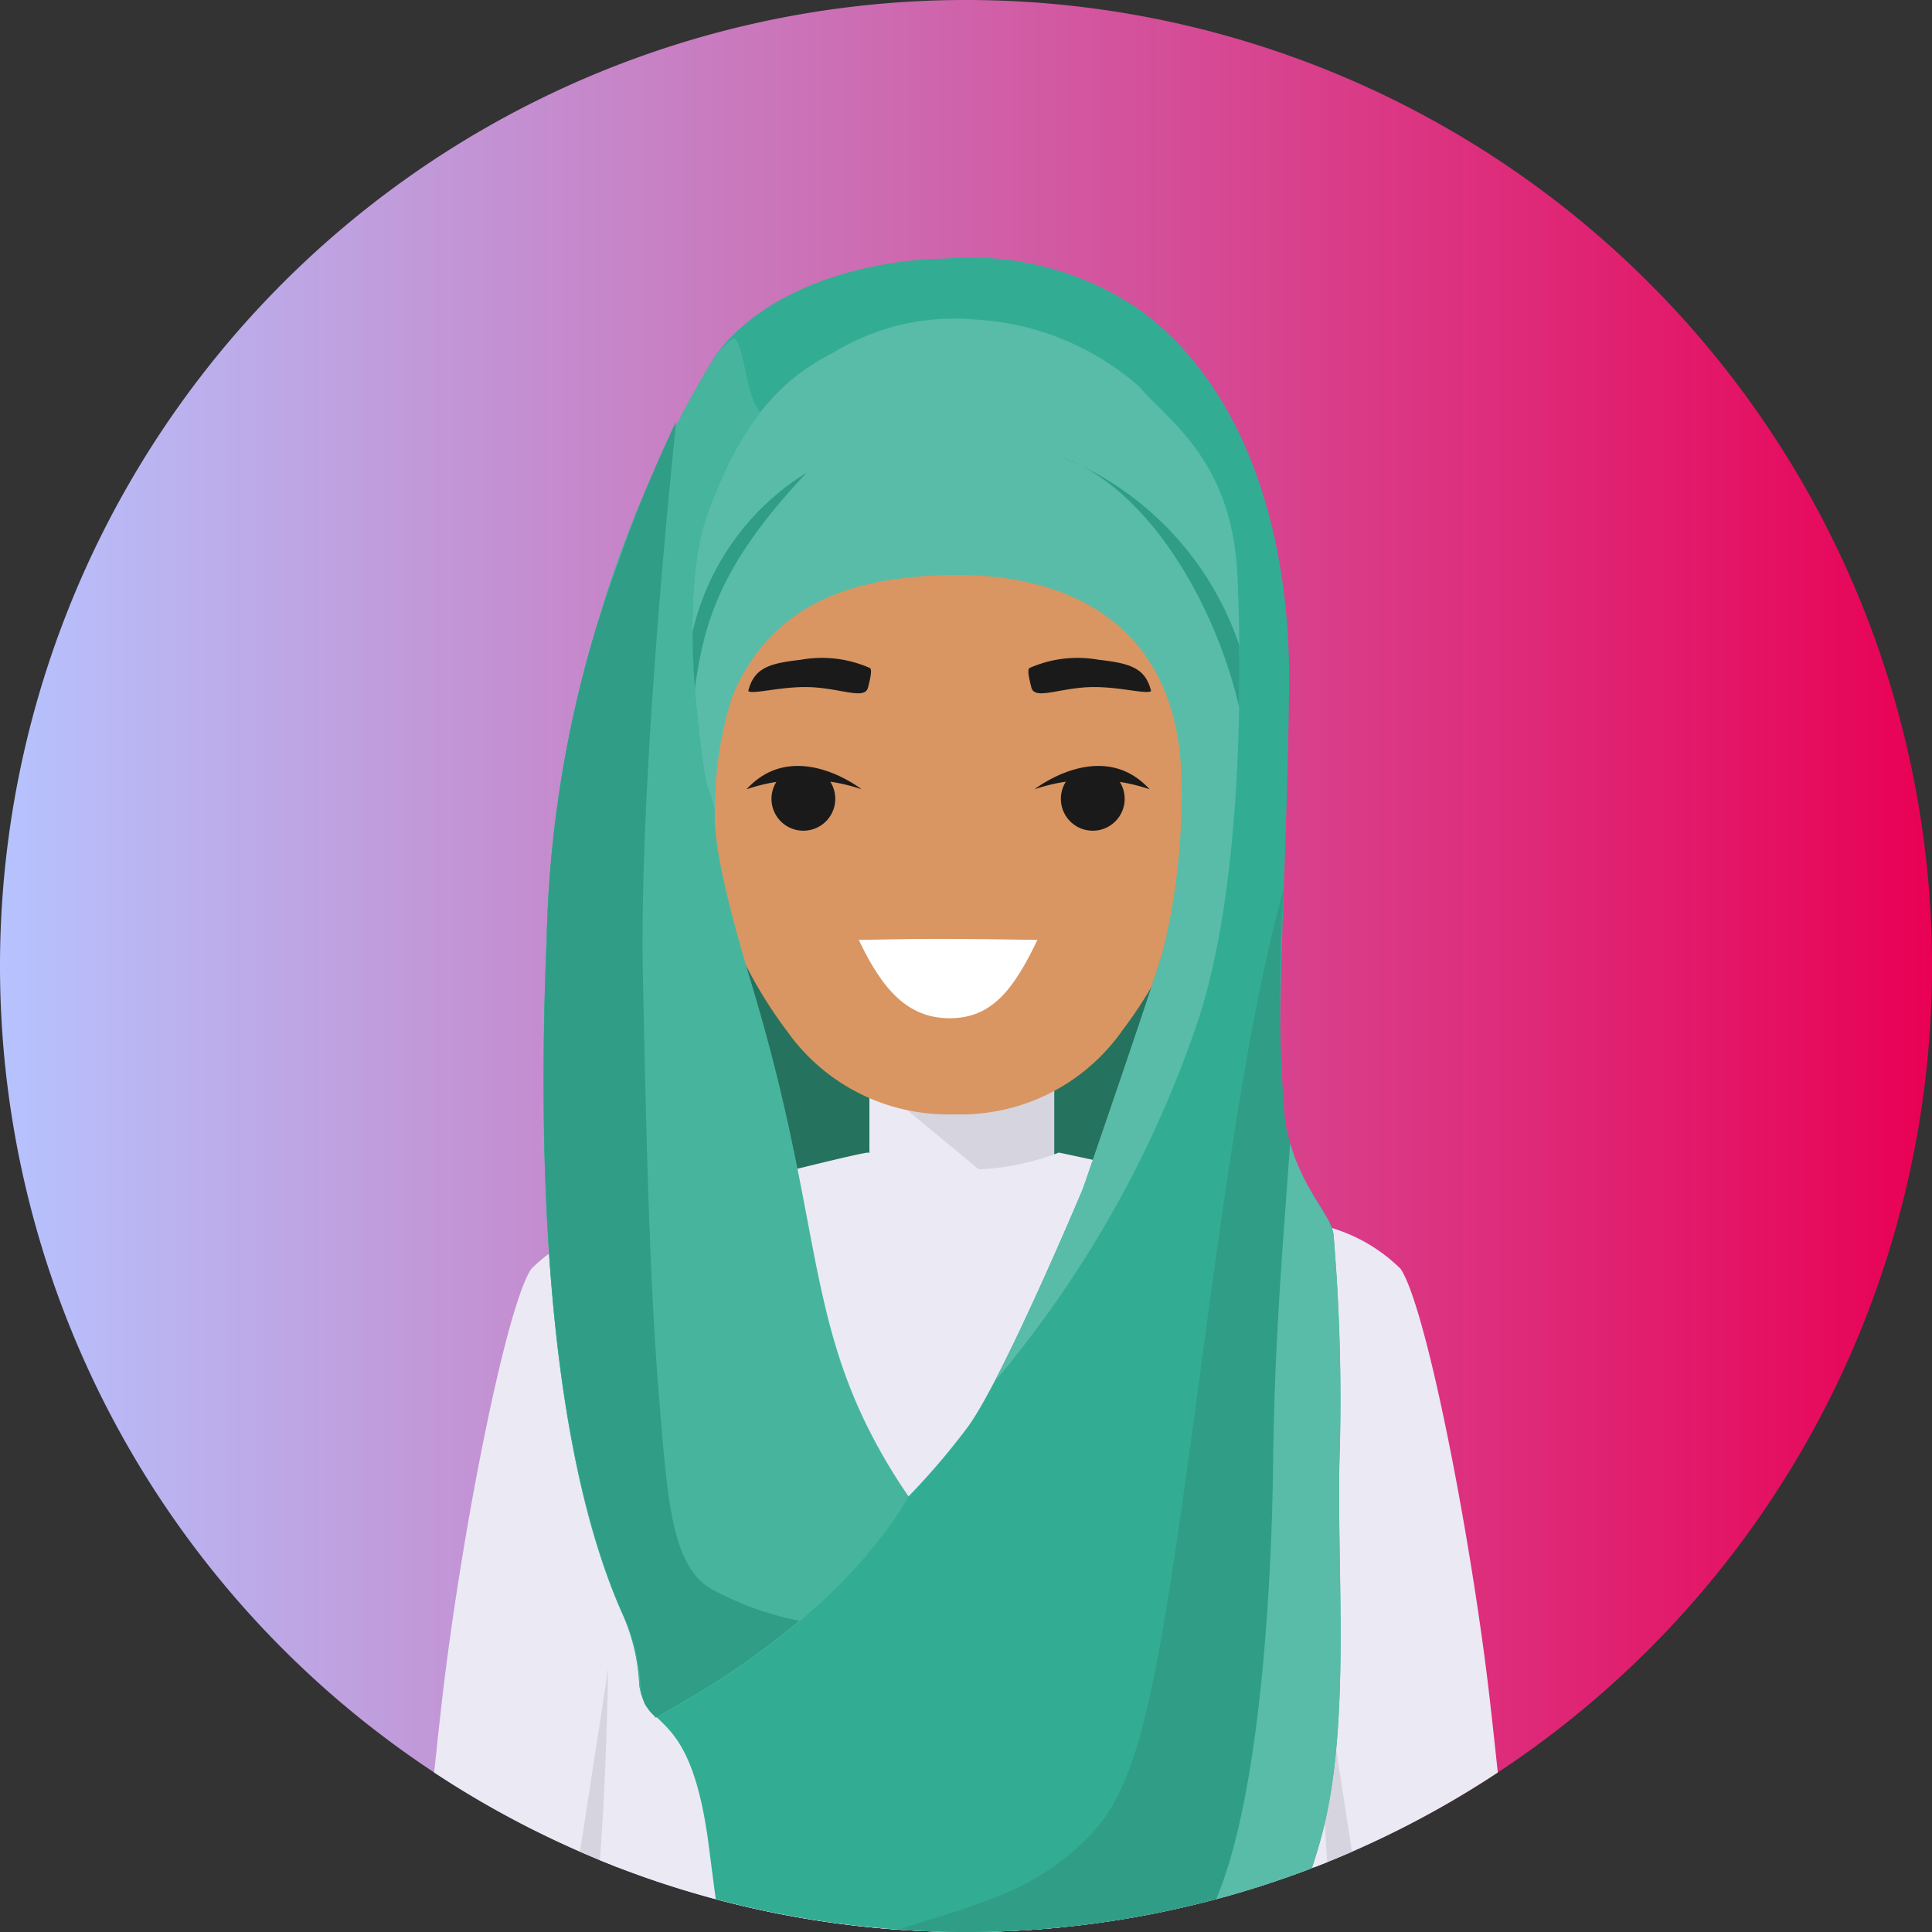 <svg xmlns="http://www.w3.org/2000/svg" xmlns:xlink="http://www.w3.org/1999/xlink" width="58.515" height="58.515" viewBox="0 0 58.515 58.515"><rect x="0" y="0" width="58.515" height="58.515" fill="#333333" stroke="none"/><defs><style>.a,.b,.c,.d,.f,.g,.h,.i,.j,.k,.l{fill-rule:evenodd;}.a{fill:url(#a);}.b,.e{fill:#ebe9f4;}.c{fill:#d6d4de;}.d{fill:#25725e;}.f{fill:#d99662;}.g{fill:#1a1a1a;}.h{fill:#32ad93;}.i{fill:#309e87;}.j{fill:#59bca8;}.k{fill:#47b59e;}.l{fill:#fff;}</style><linearGradient id="a" y1="0.5" x2="1" y2="0.5" gradientUnits="objectBoundingBox"><stop offset="0" stop-color="#b6c4ff"/><stop offset="1" stop-color="#e90054"/></linearGradient></defs><path class="a" d="M241.274,341.927a29.258,29.258,0,1,1-29.258,29.257A29.257,29.257,0,0,1,241.274,341.927Z" transform="translate(-212.016 -341.927)"/><g transform="translate(13.156 7.832)"><g transform="translate(23.526 28.377)"><path class="b" d="M244.663,374.153a28.323,28.323,0,0,1,3.528.947,5.028,5.028,0,0,1,2.211,1.274c.754,1.122,2.052,7.71,2.643,12.554.089.735.19,1.661.3,2.7a29.181,29.181,0,0,1-5.564,2.872l-.951-7.379Z" transform="translate(-244.663 -374.153)"/><path class="c" d="M247.656,393.754l-.944-7.222v-.009l-.019-.142-.957-5.848,1.038-.36,2.021,13.112C248.419,393.448,248.04,393.605,247.656,393.754Z" transform="translate(-244.53 -373.409)"/></g><path class="d" d="M231.986,361.6c1.357-2.689,3.858-5.343,6.784-5.574a5.6,5.6,0,0,1,3.243.7,10.333,10.333,0,0,1,3.5,3.288c.591.836.313,2.525.278,3.584a22.728,22.728,0,0,1-.891,5.254c-.061.4-2.457,7.343-2.457,7.343s-2.489,5.929-3.534,7.281a21.621,21.621,0,0,1-1.751,2.044,31.962,31.962,0,0,1-5.846-16.666C231.195,366.372,231.119,363.317,231.986,361.6Z" transform="translate(-222.796 -348.019)"/><g transform="translate(12.726 24.099)"><rect class="e" width="5.149" height="4.876" transform="translate(0.45)"/><path class="c" d="M235.078,370.346H241.1v4.231l-1.708-.267-4.341-3.592Z" transform="translate(-235.051 -370.346)"/></g><g transform="translate(0 28.377)"><path class="b" d="M232.4,374.153a28.267,28.267,0,0,0-3.528.947,5.021,5.021,0,0,0-2.211,1.274c-.755,1.122-2.053,7.71-2.643,12.554-.09.735-.19,1.661-.3,2.7a29.112,29.112,0,0,0,5.564,2.871l.949-7.377Z" transform="translate(-223.725 -374.153)"/><path class="c" d="M228.79,393.754l.944-7.222v-.009l.018-.142.958-5.848-1.039-.36-2.02,13.111Q228.215,393.53,228.79,393.754Z" transform="translate(-223.24 -373.409)"/></g><g transform="translate(5.389 39.608)"><path class="b" d="M228.521,393.2l.006-.453.256-8.566c3.738-.021,6.53-.033,10.257-.033s6.6.239,10.338.261l.255,8.566,0,.343a29.361,29.361,0,0,1-21.117-.118Z" transform="translate(-228.521 -384.149)"/><path class="c" d="M238.972,394.24l1.819-2.289.121,2.16C240.271,394.176,239.625,394.217,238.972,394.24Z" transform="translate(-227.229 -383.185)"/><path class="c" d="M235.077,394.068l.115-2.117L237,394.225Q236.028,394.176,235.077,394.068Z" transform="translate(-227.711 -383.185)"/></g><path class="b" d="M228.209,394.426l.1-1.535c.615-12.033-.7-17.24-.149-17.823.316-.149,7.818-2.07,8.176-2.073a7.723,7.723,0,0,0,2.881.517h.012a7.722,7.722,0,0,0,2.88-.517c3.858.82,5.366,1.163,8.175,2.663.553.584-.762,5.2-.148,17.234l.1,1.593a29.329,29.329,0,0,1-22.03-.058Z" transform="translate(-223.194 -345.919)"/><path class="f" d="M235.708,352.167h6c3.149,0,6.161,2.607,5.727,5.727l-1.085,7.789a13.151,13.151,0,0,1-2.558,6.19,5.977,5.977,0,0,1-5.084,2.538h0a5.975,5.975,0,0,1-5.081-2.535,13.418,13.418,0,0,1-2.562-6.193l-1.084-7.789C229.546,354.774,232.557,352.167,235.708,352.167Z" transform="translate(-222.957 -348.493)"/><path class="g" d="M242.337,355.11a18.722,18.722,0,0,1-4.954,2.974c-6.353,2.13-6.077,2.567-6.673,3.438-.265.388.207,2.029.189,3.4-1.326-3.173-1.828-8.082-.873-10.1,4.656-9.831,18.3-6.135,18.416,4.313a12.586,12.586,0,0,1-.416,3.388,2.953,2.953,0,0,1-1.33,1.9C246.853,359.984,243.356,359.231,242.337,355.11Z" transform="translate(-223.007 -348.875)"/><path class="h" d="M226.761,369.577a35.142,35.142,0,0,1,1.572-9.727,33.882,33.882,0,0,1,3.5-7.954c1.475-2.1,4.551-2.963,7.022-3a9.071,9.071,0,0,1,5.829,1.525c3.256,2.352,4.611,6.847,4.564,11.41-.062,5.9-.492,11.183-.124,13.211s1.475,2.827,1.475,3.5a59.545,59.545,0,0,1,.184,6.391c-.124,3.5.369,8.294-.553,11.736q-.137.506-.294.972a29.365,29.365,0,0,1-18.052.943c-.064-.468-.133-1-.211-1.608-.553-4.3-1.907-3.412-2.109-4.883a5.959,5.959,0,0,0-.469-2.061c-2.619-5.772-2.545-15.445-2.338-20.461ZM239.335,356.9c-2.2.173-6.065,2.89-6.919,5.158-.872,2.318-.639,5.547-.542,7.665a31.962,31.962,0,0,0,5.846,16.666,21.629,21.629,0,0,0,1.751-2.044c1.046-1.352,3.534-7.281,3.534-7.281s2.4-6.944,2.457-7.343a22.731,22.731,0,0,0,.891-5.254c.036-1.06.313-2.748-.278-3.584a10.334,10.334,0,0,0-3.5-3.288A5.6,5.6,0,0,0,239.335,356.9Z" transform="translate(-223.361 -348.897)"/><path class="i" d="M247.907,365.866a45.472,45.472,0,0,0,.037,7.082,6.322,6.322,0,0,0,.154.652c-.246,3.424-.476,6.068-.522,9.856-.039,3.282-.357,9.835-1.724,13.036a29.319,29.319,0,0,1-7.572.992c-.687,0-1.367-.026-2.042-.073.178-.063.372-.128.584-.191,2.427-.738,3.81-1.229,5.192-2.643s1.936-3.81,2.919-10.815C245.71,378.234,246.6,370.488,247.907,365.866Z" transform="translate(-222.178 -346.8)"/><path class="j" d="M247.041,372.749c.455,1.557,1.321,2.253,1.321,2.851a59.548,59.548,0,0,1,.184,6.391c-.124,3.5.369,8.294-.553,11.736q-.137.506-.294.972a28.907,28.907,0,0,1-2.9.943c1.366-3.2,1.684-9.754,1.724-13.036C246.565,378.818,246.795,376.173,247.041,372.749Z" transform="translate(-221.121 -345.95)"/><path class="j" d="M231.089,364.521s-.953-5.376.062-8.141,2.211-4.025,3.779-4.824a7.007,7.007,0,0,1,4.3-1.013,8.2,8.2,0,0,1,4.978,2.028c.891,1.044,2.827,2.243,2.98,5.745s.122,9.924-1.352,13.918a33.515,33.515,0,0,1-6.01,10.483h0c1.162-2.229,2.683-5.852,2.683-5.852s2.4-6.944,2.457-7.343a19.973,19.973,0,0,0,.518-5.3c-.2-4.418-3.369-6.007-6.994-5.941-2.893.053-5.37.806-6.59,3.638a11.2,11.2,0,0,0-.537,3.479C231.186,364.84,231.089,364.521,231.089,364.521Z" transform="translate(-222.865 -348.697)"/><path class="k" d="M226.761,369.311a35.143,35.143,0,0,1,1.572-9.727,33.836,33.836,0,0,1,3.508-7.962c.1-.124.555-.647.624-.564.317.38.317,1.691.762,2.235a11,11,0,0,0-1.58,3.021c-1.015,2.765-.062,8.141-.062,8.141s.1.319.274.872c-.094,1.349.829,4.325,1.2,5.581,2.247,7.563,1.411,10.422,4.66,15.216,0,0-1.589,3.156-6.5,6.045l-1.11.652a1.506,1.506,0,0,1-.538-.989,5.959,5.959,0,0,0-.469-2.061C226.48,384,226.554,374.326,226.761,369.311Z" transform="translate(-223.361 -348.632)"/><path class="i" d="M226.761,369.034a35.142,35.142,0,0,1,1.572-9.727l.035-.106.016-.051.019-.056.033-.1,0-.007h0l.093-.281.007-.02,0-.011.036-.106.012-.036.022-.067.03-.087.006-.017.036-.1.01-.031.026-.073.027-.079.009-.025.036-.1.009-.026.027-.078.026-.074.01-.028.037-.1.029-.082.007-.019.024-.066.013-.036.037-.1,0-.013.033-.087.021-.061.015-.04.037-.1,0-.007.035-.092.02-.055.017-.045.038-.1h0l.037-.1.018-.048.019-.048.036-.094v0l.038-.1.017-.042.02-.055.035-.087,0-.009.037-.1.015-.036.024-.06.033-.08.006-.015.038-.094.011-.03.026-.064.03-.073.008-.02.038-.093.01-.025.028-.067.028-.067.01-.024.038-.091.008-.02.03-.072.026-.061.012-.029.038-.089.006-.014.033-.076.024-.055.015-.034.038-.089,0-.008.035-.079.022-.049.017-.038.037-.085,0,0,.037-.082.019-.043.019-.043.037-.083v0l.038-.083.017-.037.021-.046.035-.076,0-.006.038-.082.016-.031.024-.049.033-.069,0-.012.039-.079.012-.027,0-.006.054-.11.008-.016.038-.076.01-.022.028-.055c0,.012-1.131,10.468-1.009,16.731s.246,9.831.492,12.841.368,5.07,1.566,5.776a9.266,9.266,0,0,0,2.682.971,23.5,23.5,0,0,1-3.235,2.286l-1.11.652v0l-.011-.01-.012-.012-.011-.012-.012-.01,0-.006-.008-.007-.011-.012-.007-.007-.006-.006-.011-.011-.008-.008,0,0-.011-.012-.01-.01,0,0,0,0-.019-.019h0l-.012-.012-.01-.012h0l-.01-.01-.01-.012,0,0-.009-.01-.01-.012,0,0-.007-.008-.01-.013,0-.006-.006-.007-.01-.012-.006-.008,0,0-.01-.015-.006-.009,0,0-.01-.012-.008-.011v0l-.009-.013-.009-.012h0l-.018-.029h0l-.008-.013-.008-.013,0,0-.007-.011-.008-.016,0,0h0l-.012-.025,0-.007-.012-.027-.006-.013-.008-.017,0-.011,0,0-.011-.027,0-.006h0v0l-.01-.029v0h0v0l-.012-.033v0c-.011-.036-.022-.074-.033-.113l0-.01,0-.011,0-.02,0-.013v-.008l-.008-.037h0v-.007c-.006-.03-.01-.06-.015-.091a5.96,5.96,0,0,0-.469-2.061C226.48,383.723,226.554,374.05,226.761,369.034Z" transform="translate(-223.361 -348.355)"/><path class="i" d="M230.684,359.5a7.687,7.687,0,0,1,3.46-4.835c-2.615,2.775-3.106,4.5-3.388,6.536C230.715,360.667,230.687,360.088,230.684,359.5Z" transform="translate(-222.865 -348.184)"/><path class="i" d="M246.024,359.954a9.409,9.409,0,0,0-5.461-5.739c2.7.944,4.728,4.476,5.455,7.612C246.03,361.176,246.03,360.548,246.024,359.954Z" transform="translate(-221.644 -348.24)"/><path class="l" d="M235.165,367.266c2.18-.046,3.111-.036,5.41,0-.727,1.53-1.4,2.373-2.655,2.373S235.892,368.8,235.165,367.266Z" transform="translate(-222.311 -346.631)"/><path class="g" d="M235.812,360.559c.055-.224.136-.526.062-.592a3.592,3.592,0,0,0-2.1-.251c-.927.106-1.412.233-1.588.946.129.113.963-.137,1.817-.119C234.967,360.567,235.715,360.944,235.812,360.559Z" transform="translate(-222.679 -347.565)"/><path class="g" d="M239.829,360.559c-.056-.224-.136-.526-.062-.592a3.6,3.6,0,0,1,2.1-.251c.927.106,1.413.233,1.586.946-.128.113-.962-.137-1.816-.119C240.674,360.567,239.926,360.944,239.829,360.559Z" transform="translate(-221.746 -347.565)"/><g transform="translate(9.454 15.366)"><path class="g" d="M233.778,362.6a.966.966,0,1,1-.966.966A.967.967,0,0,1,233.778,362.6Z" transform="translate(-232.056 -362.57)"/><path class="g" d="M232.139,363.281a5.417,5.417,0,0,1,3.486,0S233.6,361.69,232.139,363.281Z" transform="translate(-232.139 -362.574)"/></g><g transform="translate(18.177 15.366)"><path class="g" d="M241.578,362.6a.966.966,0,1,0,.967.966A.966.966,0,0,0,241.578,362.6Z" transform="translate(-239.815 -362.57)"/><path class="g" d="M243.389,363.281a5.417,5.417,0,0,0-3.486,0S241.931,361.69,243.389,363.281Z" transform="translate(-239.903 -362.574)"/></g></g></svg>